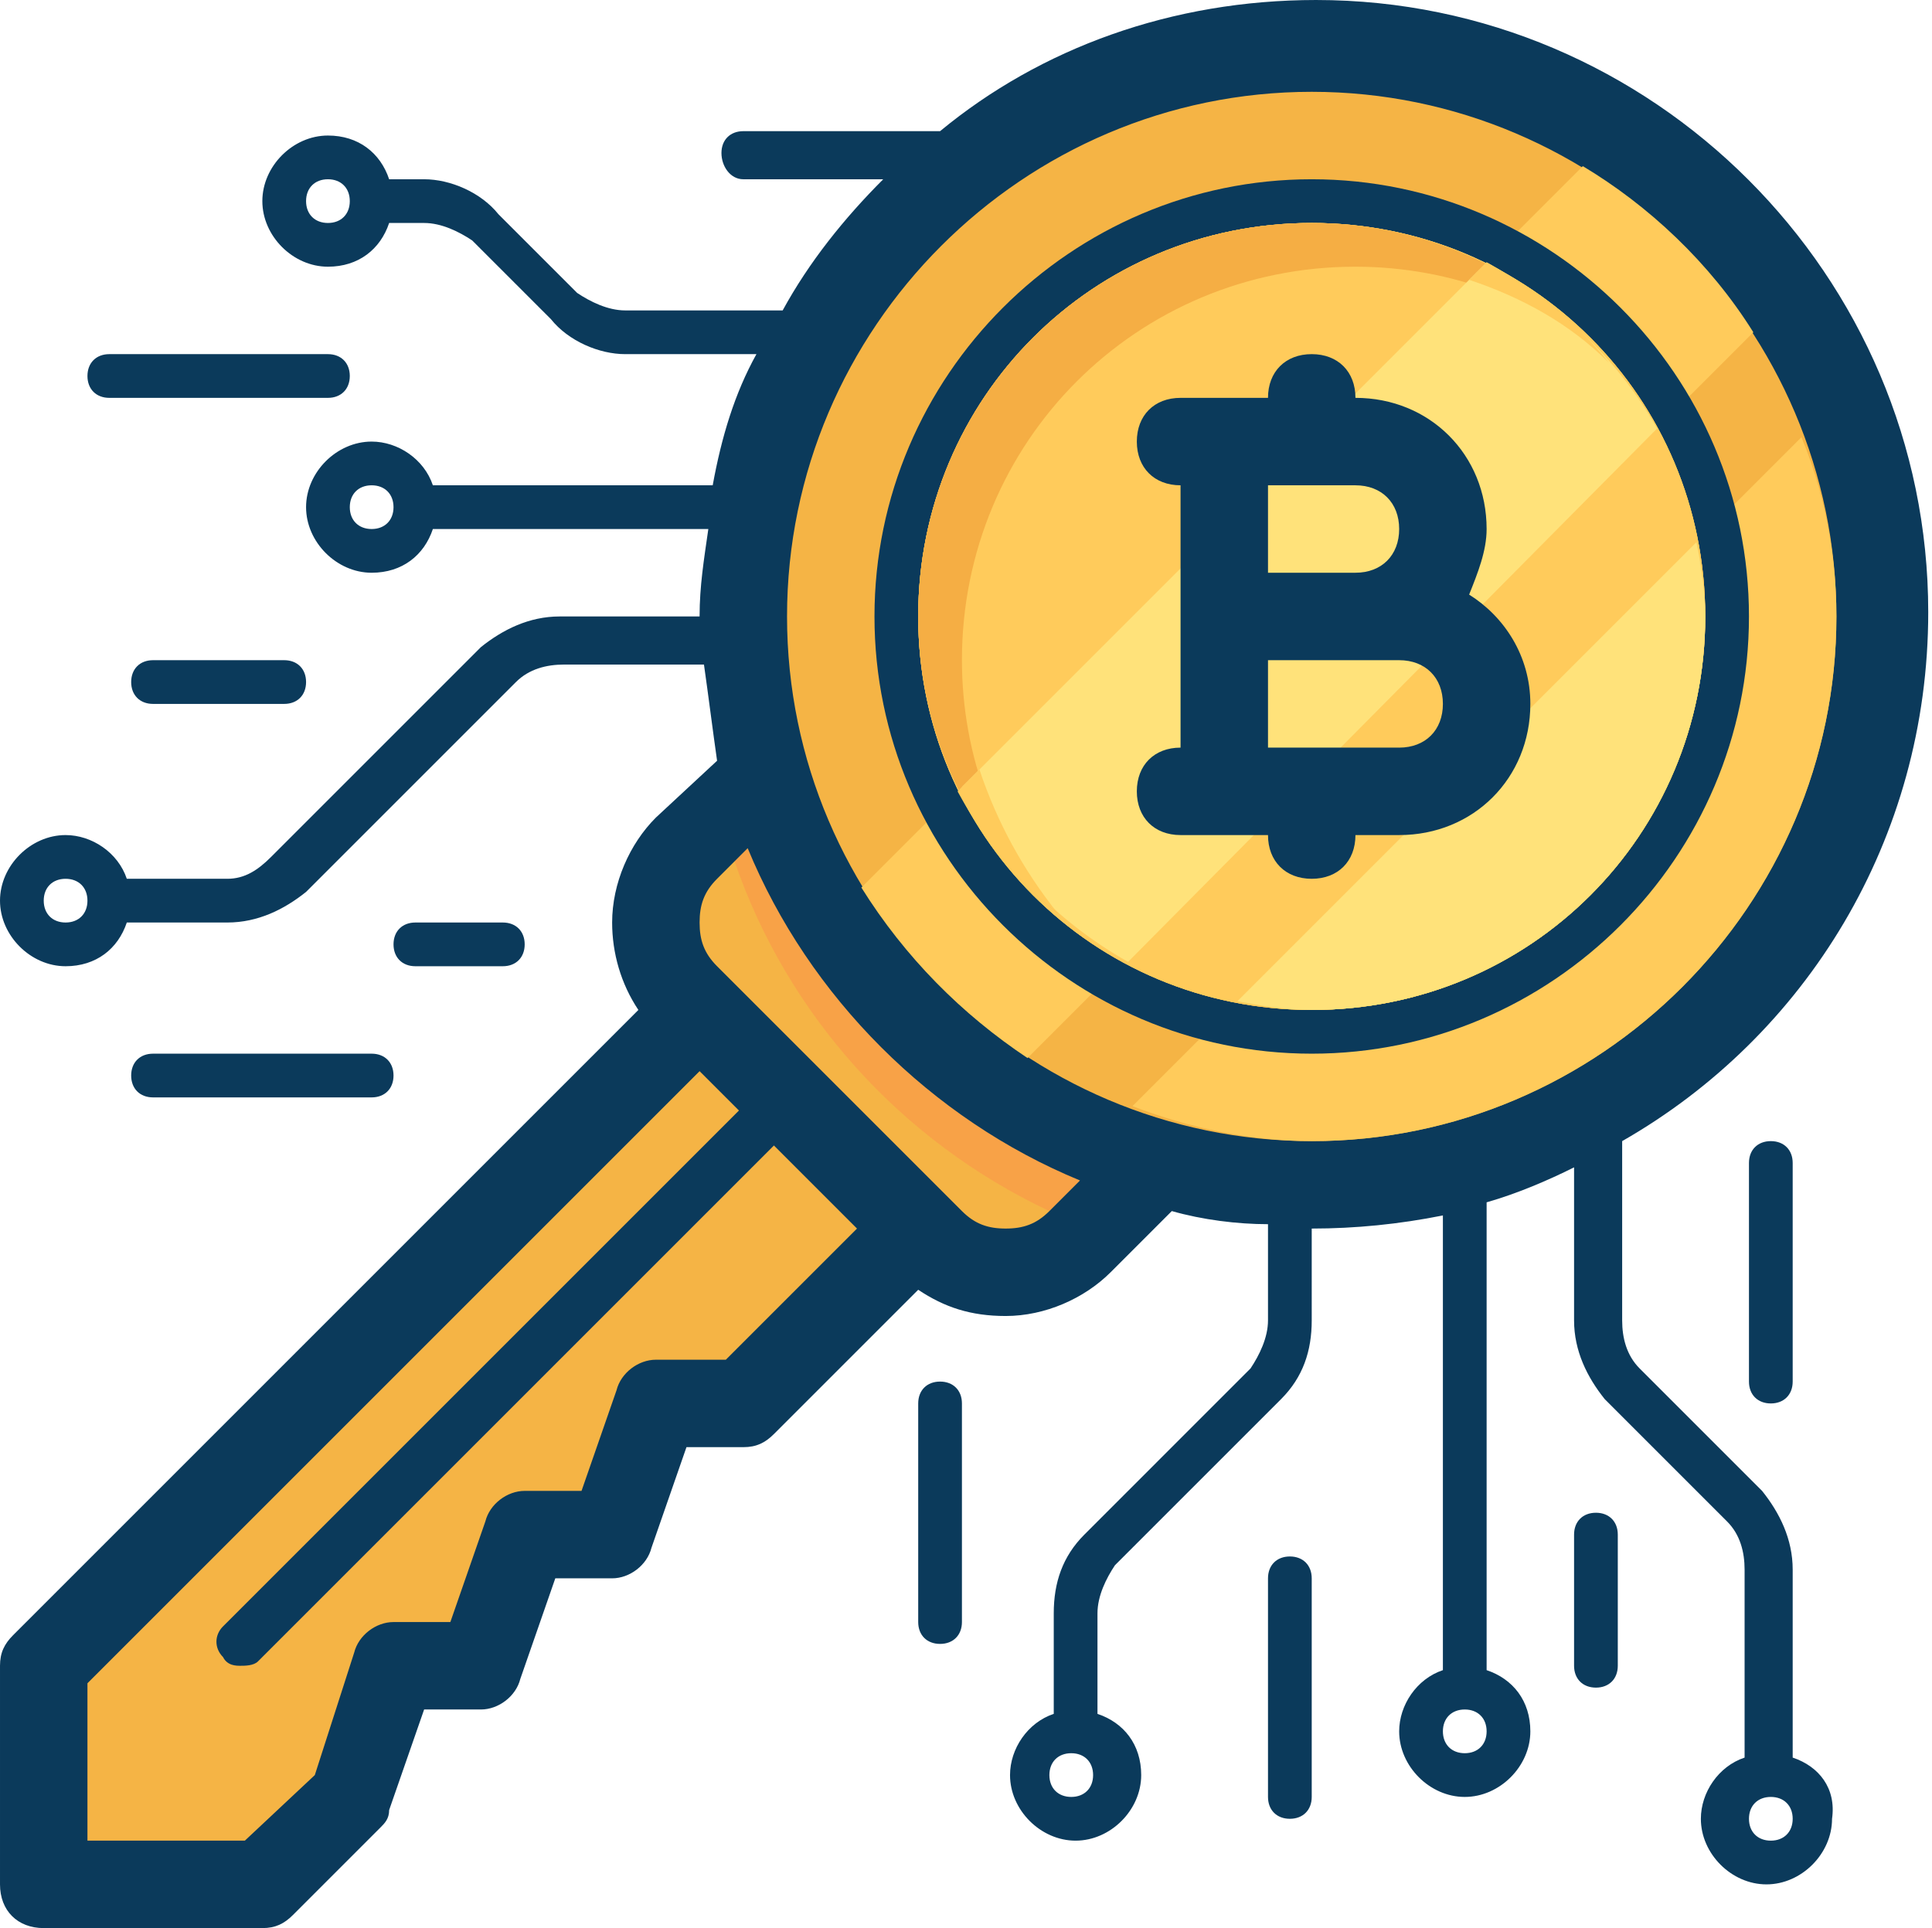 <?xml version="1.0" standalone="no"?><!DOCTYPE svg PUBLIC "-//W3C//DTD SVG 1.1//EN" "http://www.w3.org/Graphics/SVG/1.1/DTD/svg11.dtd"><svg t="1680927841193" class="icon" viewBox="0 0 1026 1024" version="1.1" xmlns="http://www.w3.org/2000/svg" p-id="40603" xmlns:xlink="http://www.w3.org/1999/xlink" width="200.391" height="200"><path d="M371.519 536.381L23.22 884.68v116.1h116.1l46.44-46.44 23.22-69.66h46.44l23.22-69.66h46.44l23.22-69.66h46.44l92.88-92.88z" fill="#F5B445" p-id="40604"></path><path d="M394.739 420.281l-30.186 30.186c-9.288 9.288-16.254 25.542-16.254 39.474 0 13.932 6.966 30.186 16.254 39.474l130.032 130.032c11.61 11.61 25.542 16.254 39.474 16.254 13.932 0 30.186-6.966 39.474-16.254L603.719 629.261l-208.98-208.98z" fill="#F5B445" p-id="40605"></path><path d="M390.095 457.433c27.864 81.27 88.236 148.608 167.184 185.76l30.186-30.186 16.254 16.254-192.726-192.726-20.898 20.898z" fill="#F8A247" p-id="40606"></path><path d="M696.599 327.401m-301.859 0a301.859 301.859 0 1 0 603.719 0 301.859 301.859 0 1 0-603.719 0Z" fill="#F5B445" p-id="40607"></path><path d="M940.408 745.361c-6.966 0-11.61-4.644-11.61-11.61v-116.1c0-6.966 4.644-11.61 11.61-11.61s11.61 4.644 11.61 11.61v116.1c0 6.966-4.644 11.61-11.61 11.61zM46.44 199.692c0-6.966 4.644-11.61 11.61-11.61h116.1c6.966 0 11.61 4.644 11.61 11.61s-4.644 11.61-11.61 11.61h-116.1c-6.966 0-11.61-4.644-11.61-11.61zM684.989 965.95c-6.966 0-11.61-4.644-11.61-11.61v-116.1c0-6.966 4.644-11.61 11.61-11.61s11.61 4.644 11.61 11.61v116.1c0 6.966-4.644 11.61-11.61 11.61zM847.528 896.29c-6.966 0-11.61-4.644-11.61-11.61v-69.66c0-6.966 4.644-11.61 11.61-11.61s11.61 4.644 11.61 11.61v69.66c0 6.966-4.644 11.61-11.61 11.61zM150.93 373.841h-69.66c-6.966 0-11.61-4.644-11.61-11.61s4.644-11.61 11.61-11.61h69.66c6.966 0 11.61 4.644 11.61 11.61s-4.644 11.61-11.61 11.61zM267.029 513.161h-46.44c-6.966 0-11.61-4.644-11.61-11.61s4.644-11.61 11.61-11.61h46.44c6.966 0 11.61 4.644 11.61 11.61s-4.644 11.61-11.61 11.61zM499.229 873.07c-6.966 0-11.61-4.644-11.61-11.61v-116.1c0-6.966 4.644-11.61 11.61-11.61s11.61 4.644 11.61 11.61v116.1c0 6.966-4.644 11.61-11.61 11.61zM69.66 571.211c0-6.966 4.644-11.61 11.61-11.61h116.1c6.966 0 11.61 4.644 11.61 11.61s-4.644 11.61-11.61 11.61h-116.1c-6.966 0-11.61-4.644-11.61-11.61z" fill="#0B3A5B" p-id="40608"></path><path d="M952.018 933.442v-99.846c0-16.254-6.966-30.186-16.254-41.796l-65.016-65.016c-6.966-6.966-9.288-16.254-9.288-25.542V606.041c97.524-55.728 162.54-160.218 162.54-280.961 0-178.794-146.286-325.079-325.079-325.079-76.626 0-146.286 25.542-199.692 69.66H394.739c-6.966 0-11.61 4.644-11.61 11.61s4.644 13.932 11.61 13.932h74.304c-20.898 20.898-39.474 44.118-53.406 69.66h-83.592c-9.288 0-18.576-4.644-25.542-9.288l-41.796-41.796C255.42 102.168 239.166 95.202 225.234 95.202h-18.576c-4.644-13.932-16.254-23.22-32.508-23.22C155.574 71.982 139.32 88.236 139.32 106.812S155.574 141.642 174.15 141.642c16.254 0 27.864-9.288 32.508-23.22h18.576c9.288 0 18.576 4.644 25.542 9.288l41.796 41.796c9.288 11.61 25.542 18.576 39.474 18.576h69.66c-11.61 20.898-18.576 44.118-23.22 69.66H229.878c-4.644-13.932-18.576-23.22-32.508-23.22-18.576 0-34.83 16.254-34.83 34.83S178.794 304.181 197.37 304.181c16.254 0 27.864-9.288 32.508-23.22h146.286c-2.322 16.254-4.644 30.186-4.644 46.44h-74.304c-16.254 0-30.186 6.966-41.796 16.254l-111.456 111.456c-6.966 6.966-13.932 11.61-23.22 11.61H67.338c-4.644-13.932-18.576-23.22-32.508-23.22-18.576 0-34.83 16.254-34.83 34.83S16.254 513.161 34.83 513.161c16.254 0 27.864-9.288 32.508-23.22h53.406c16.254 0 30.186-6.966 41.796-16.254l111.456-111.456c6.966-6.966 16.254-9.288 25.542-9.288h74.304c2.322 16.254 4.644 34.83 6.966 51.084L348.299 434.213c-13.932 13.932-23.22 34.83-23.22 55.728 0 16.254 4.644 32.508 13.932 46.44L6.966 868.426c-4.644 4.644-6.966 9.288-6.966 16.254v116.1c0 13.932 9.288 23.22 23.22 23.22h116.1c6.966 0 11.61-2.322 16.254-6.966l46.44-46.44c2.322-2.322 4.644-4.644 4.644-9.288l18.576-53.406H255.42c9.288 0 18.576-6.966 20.898-16.254l18.576-53.406H325.079c9.288 0 18.576-6.966 20.898-16.254l18.576-53.406H394.739c6.966 0 11.61-2.322 16.254-6.966l76.626-76.626c13.932 9.288 27.864 13.932 46.44 13.932 20.898 0 41.796-9.288 55.728-23.22l32.508-32.508c16.254 4.644 34.83 6.966 51.084 6.966v51.084c0 9.288-4.644 18.576-9.288 25.542L575.855 815.02c-11.61 11.61-16.254 25.542-16.254 41.796v53.406c-13.932 4.644-23.22 18.576-23.22 32.508 0 18.576 16.254 34.83 34.83 34.83s34.83-16.254 34.83-34.83c0-16.254-9.288-27.864-23.22-32.508v-53.406c0-9.288 4.644-18.576 9.288-25.542l88.236-88.236c11.61-11.61 16.254-25.542 16.254-41.796V652.481c23.22 0 46.44-2.322 69.66-6.966v241.488c-13.932 4.644-23.22 18.576-23.22 32.508 0 18.576 16.254 34.83 34.83 34.83s34.83-16.254 34.83-34.83c0-16.254-9.288-27.864-23.22-32.508V638.549c16.254-4.644 32.508-11.61 46.44-18.576v81.27c0 16.254 6.966 30.186 16.254 41.796l65.016 65.016c6.966 6.966 9.288 16.254 9.288 25.542v99.846c-13.932 4.644-23.22 18.576-23.22 32.508 0 18.576 16.254 34.83 34.83 34.83s34.83-16.254 34.83-34.83c2.322-16.254-6.966-27.864-20.898-32.508zM174.15 118.422c-6.966 0-11.61-4.644-11.61-11.61s4.644-11.61 11.61-11.61 11.61 4.644 11.61 11.61-4.644 11.61-11.61 11.61z m23.22 162.54c-6.966 0-11.61-4.644-11.61-11.61s4.644-11.61 11.61-11.61 11.61 4.644 11.61 11.61-4.644 11.61-11.61 11.61z m-162.54 208.98c-6.966 0-11.61-4.644-11.61-11.61s4.644-11.61 11.61-11.61 11.61 4.644 11.61 11.61-4.644 11.61-11.61 11.61z m534.059 464.399c-6.966 0-11.61-4.644-11.61-11.61s4.644-11.61 11.61-11.61 11.61 4.644 11.61 11.61-4.644 11.61-11.61 11.61z m208.98-23.22c-6.966 0-11.61-4.644-11.61-11.61s4.644-11.61 11.61-11.61 11.61 4.644 11.61 11.61-4.644 11.61-11.61 11.61z m-392.417-208.98H348.299c-9.288 0-18.576 6.966-20.898 16.254l-18.576 53.406H278.639c-9.288 0-18.576 6.966-20.898 16.254l-18.576 53.406H208.98c-9.288 0-18.576 6.966-20.898 16.254l-20.898 65.016L130.032 977.56H46.44v-83.592l325.079-325.079 20.898 20.898L118.422 863.782c-4.644 4.644-4.644 11.61 0 16.254 2.322 4.644 6.966 4.644 9.288 4.644s6.966 0 9.288-2.322l273.995-273.995 44.118 44.118-69.66 69.66z m171.828-78.948c-6.966 6.966-13.932 9.288-23.22 9.288s-16.254-2.322-23.22-9.288L380.807 513.161c-6.966-6.966-9.288-13.932-9.288-23.22s2.322-16.254 9.288-23.22l16.254-16.254c32.508 78.948 97.524 143.964 176.472 176.472l-16.254 16.254zM417.959 327.401c0-153.252 125.388-278.639 278.639-278.639s278.639 125.388 278.639 278.639-125.388 278.639-278.639 278.639-278.639-125.388-278.639-278.639z m522.449 650.159c-6.966 0-11.61-4.644-11.61-11.61s4.644-11.61 11.61-11.61 11.61 4.644 11.61 11.61-4.644 11.61-11.61 11.61z" fill="#0B3A5B" p-id="40609"></path><path d="M545.669 561.923L931.12 176.472c-23.22-37.152-55.728-67.338-90.558-88.236L457.433 471.365c23.22 37.152 53.406 67.338 88.236 90.558zM601.397 587.465c30.186 11.61 62.694 18.576 95.202 18.576 153.252 0 278.639-125.388 278.639-278.639 0-34.83-6.966-67.338-18.576-95.202L601.397 587.465z" fill="#FFCB5B" p-id="40610"></path><path d="M696.599 118.422c116.1 0 208.98 92.88 208.98 208.98s-92.88 208.98-208.98 208.98-208.98-92.88-208.98-208.98 92.88-208.98 208.98-208.98m0-23.22c-127.71 0-232.2 104.49-232.2 232.2s104.49 232.2 232.2 232.2 232.2-104.49 232.2-232.2S824.308 95.202 696.599 95.202z" fill="#0B3A5B" p-id="40611"></path><path d="M696.599 536.381c-116.1 0-208.98-92.88-208.98-208.98s92.88-208.98 208.98-208.98 208.98 92.88 208.98 208.98-92.88 208.98-208.98 208.98z" fill="#FFCB5B" p-id="40612"></path><path d="M696.599 536.381c-116.1 0-208.98-92.88-208.98-208.98s92.88-208.98 208.98-208.98 208.98 92.88 208.98 208.98-92.88 208.98-208.98 208.98z" fill="#FFCB5B" p-id="40613"></path><path d="M510.839 350.621c0-116.1 92.88-208.98 208.98-208.98 51.084 0 99.846 18.576 134.676 51.084C817.342 146.286 759.293 118.422 696.599 118.422c-116.1 0-208.98 92.88-208.98 208.98 0 62.694 27.864 120.744 74.304 157.896-32.508-34.83-51.084-83.592-51.084-134.676z" fill="#F5AE44" p-id="40614"></path><path d="M789.478 139.32l-278.639 278.639c18.576 39.474 51.084 71.982 88.236 92.88L880.036 227.556C859.138 190.404 826.63 160.218 789.478 139.32z" fill="#FFE27A" p-id="40615"></path><path d="M854.494 192.726c-18.576-23.22-39.474-39.474-65.016-53.406l-9.288 9.288c27.864 9.288 53.406 23.22 74.304 44.118zM561.923 485.297c-18.576-23.22-32.508-48.762-41.796-76.626l-11.61 11.61c13.932 25.542 30.186 46.44 53.406 65.016z" fill="#FFCB5B" p-id="40616"></path><path d="M696.599 536.381c116.1 0 208.98-92.88 208.98-208.98 0-13.932-2.322-27.864-4.644-39.474L657.125 531.737c11.61 2.322 25.542 4.644 39.474 4.644z" fill="#FFE27A" p-id="40617"></path><path d="M780.19 315.791c4.644-11.61 9.288-23.22 9.288-34.83 0-39.474-30.186-69.66-69.66-69.66 0-13.932-9.288-23.22-23.22-23.22s-23.22 9.288-23.22 23.22h-46.44c-13.932 0-23.22 9.288-23.22 23.22s9.288 23.22 23.22 23.22v139.32c-13.932 0-23.22 9.288-23.22 23.22s9.288 23.22 23.22 23.22h46.44c0 13.932 9.288 23.22 23.22 23.22s23.22-9.288 23.22-23.22h23.22c39.474 0 69.66-30.186 69.66-69.66 0-25.542-13.932-46.44-32.508-58.05zM719.819 257.741c13.932 0 23.22 9.288 23.22 23.22s-9.288 23.22-23.22 23.22h-46.44v-46.44h46.44z m23.22 139.32h-69.66v-46.44h69.66c13.932 0 23.22 9.288 23.22 23.22s-9.288 23.22-23.22 23.22z" fill="#0B3A5B" p-id="40618"></path></svg>